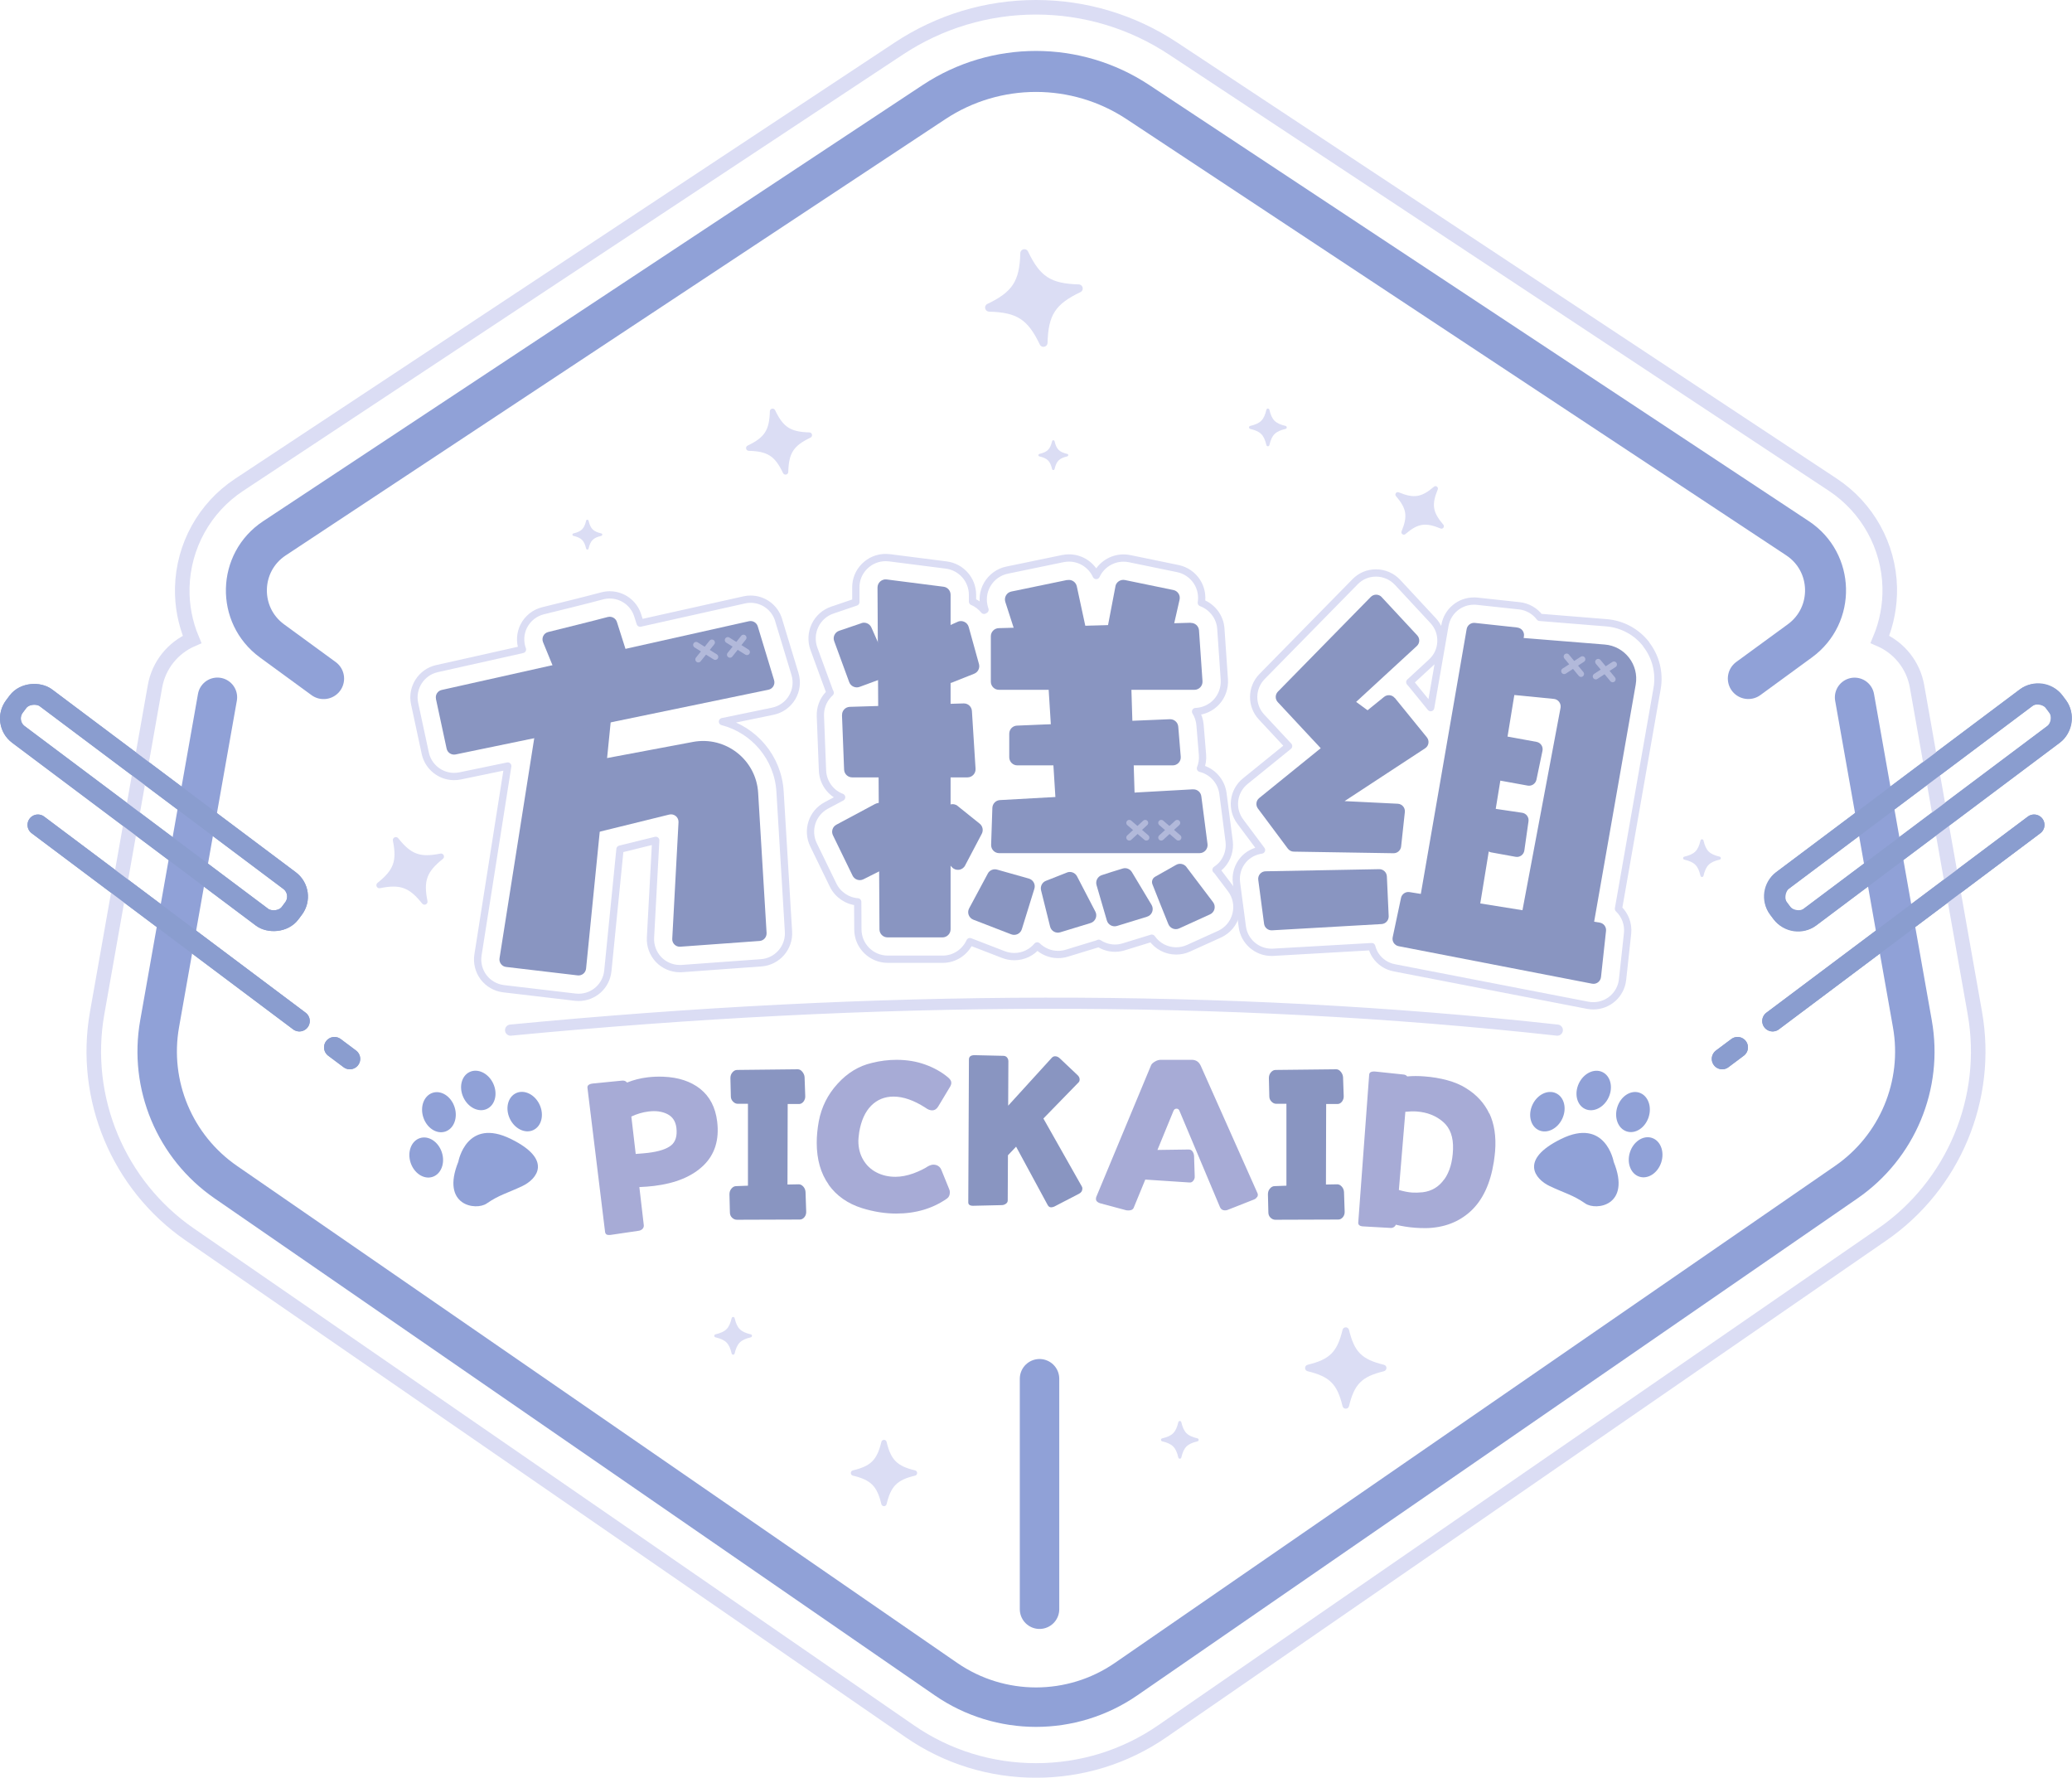 <?xml version="1.0" encoding="UTF-8"?>
<svg id="_图层_2" data-name="图层 2" xmlns="http://www.w3.org/2000/svg" viewBox="0 0 284.67 244.2">
  <defs>
    <style>
      .cls-1 {
        stroke-width: .82px;
      }

      .cls-1, .cls-2, .cls-3, .cls-4, .cls-5, .cls-6, .cls-7 {
        fill: none;
      }

      .cls-1, .cls-2, .cls-3, .cls-4, .cls-5, .cls-7 {
        stroke-linecap: round;
        stroke-linejoin: round;
      }

      .cls-1, .cls-3, .cls-5, .cls-6 {
        stroke: #dbddf4;
      }

      .cls-8 {
        opacity: .5;
      }

      .cls-2 {
        stroke-width: 5.42px;
      }

      .cls-2, .cls-4 {
        stroke: #90a1d7;
      }

      .cls-9 {
        fill: #90a1d7;
      }

      .cls-9, .cls-10, .cls-11, .cls-12 {
        stroke-width: 0px;
      }

      .cls-4 {
        stroke-width: 5.63px;
      }

      .cls-5 {
        stroke-width: 1.53px;
      }

      .cls-6 {
        stroke-miterlimit: 10;
        stroke-width: 2px;
      }

      .cls-10 {
        fill: #a7abd6;
      }

      .cls-11 {
        fill: #dbddf4;
      }

      .cls-7 {
        stroke: #8a9dcf;
        stroke-width: 2.86px;
      }

      .cls-12 {
        fill: #8995c1;
      }
    </style>
  </defs>
  <g id="_图层_1-2" data-name="图层 1">
    <g>
      <g>
        <g>
          <rect class="cls-7" x="239.85" y="107.78" width="47.33" height="6.29" rx="2.74" ry="2.74" transform="translate(-13.86 180.28) rotate(-36.87)"/>
          <line class="cls-7" x1="279.46" y1="113.32" x2="243.54" y2="140.26"/>
          <line class="cls-7" x1="238.72" y1="143.88" x2="236.61" y2="145.46"/>
        </g>
        <g>
          <rect class="cls-7" x="18.01" y="87.26" width="6.29" height="47.33" rx="2.74" ry="2.74" transform="translate(-80.28 61.3) rotate(-53.13)"/>
          <line class="cls-7" x1="5.21" y1="113.32" x2="41.13" y2="140.26"/>
          <line class="cls-7" x1="45.95" y1="143.88" x2="48.06" y2="145.46"/>
        </g>
      </g>
      <path class="cls-6" d="m271.32,139.14l-7.94-44.85c-.52-2.96-2.49-5.33-5.1-6.46.93-2.22,1.4-4.64,1.35-7.12-.13-5.69-3.05-10.96-7.8-14.11L161.19,6.68c-5.62-3.72-12.14-5.68-18.86-5.68s-13.24,1.96-18.86,5.68l-90.63,59.93c-4.75,3.14-7.66,8.41-7.8,14.11-.06,2.48.42,4.9,1.35,7.12-2.61,1.13-4.58,3.51-5.1,6.46l-7.94,44.85c-2.08,11.73,2.92,23.67,12.72,30.43l98.94,68.26c5.09,3.51,11.08,5.37,17.33,5.37s12.24-1.86,17.33-5.37l98.93-68.26c9.8-6.76,14.8-18.71,12.72-30.43Z"/>
      <g>
        <g>
          <path class="cls-10" d="m96.2,149.58c1.31,1.04,2.09,2.53,2.33,4.47.31,2.52-.32,4.54-1.88,6.05-1.56,1.51-3.82,2.45-6.77,2.81-.66.08-1.34.13-2.04.16l.61,5.23c.02.18-.03.35-.17.51-.14.15-.33.24-.58.27l-3.8.56c-.27.03-.46.01-.57-.06-.11-.07-.18-.19-.2-.35l-2.42-19.8c-.04-.33.22-.53.77-.59l3.95-.39c.31-.04.55.05.72.26.89-.36,1.84-.6,2.85-.72.68-.08,1.39-.11,2.14-.08,2.07.08,3.76.64,5.07,1.67Zm-4.52,3.46c-.72-.36-1.58-.48-2.59-.35-.8.1-1.58.33-2.35.69l.6,5.14c.82-.06,1.39-.11,1.7-.15,1.5-.18,2.55-.53,3.17-1.03.61-.5.85-1.31.72-2.41-.11-.9-.53-1.53-1.25-1.89Z"/>
          <path class="cls-12" d="m110.52,167.2c-.18.22-.39.33-.64.33l-8.64.03c-.25,0-.47-.1-.67-.29-.2-.2-.29-.44-.29-.73l-.06-2.48c0-.31.09-.57.28-.79.19-.22.4-.33.65-.33l1.61-.06v-11.25h-1.39c-.25,0-.47-.1-.67-.31-.2-.21-.29-.44-.29-.71l-.06-2.51c0-.31.09-.57.28-.79s.4-.33.65-.33l8.33-.09c.23,0,.43.11.62.34.19.23.29.48.31.74l.09,2.57c.02.29-.06.55-.23.78-.18.23-.39.34-.63.34h-1.55l-.03,11.06,1.55-.03c.23,0,.43.1.62.31.19.21.29.45.31.74l.09,2.66c.02.31-.06.57-.23.79Z"/>
          <path class="cls-10" d="m113.85,162.73c-1.09-1.54-1.64-3.45-1.64-5.75,0-.91.09-1.89.28-2.94.37-1.96,1.23-3.69,2.59-5.17,1.35-1.49,2.92-2.44,4.69-2.85,1.14-.29,2.27-.43,3.41-.43,1.43,0,2.74.22,3.93.65,1.2.43,2.23,1.01,3.1,1.73.17.14.29.27.37.39.08.11.12.24.12.39,0,.19-.07.39-.22.62l-1.58,2.63c-.21.35-.49.53-.84.53-.29,0-.6-.12-.93-.37-1.57-1.01-3.03-1.52-4.37-1.52-1.22,0-2.24.42-3.07,1.25-.83.84-1.37,2.04-1.64,3.61-.08.58-.12.98-.12,1.21,0,.99.22,1.86.67,2.62.44.75,1.05,1.33,1.83,1.73.77.4,1.64.6,2.59.6.78,0,1.6-.16,2.45-.46.83-.31,1.51-.64,2.04-.99.27-.14.52-.22.74-.22.1,0,.24.02.4.06.33.12.56.34.68.65l1.08,2.66c.06.12.09.27.09.43,0,.37-.12.65-.37.84-1.96,1.38-4.3,2.08-7,2.08-1.53,0-3.09-.25-4.68-.74-1.98-.62-3.52-1.7-4.62-3.24Z"/>
          <path class="cls-12" d="m148.7,163.31c0,.29-.15.52-.46.68l-3.22,1.67c-.21.12-.41.19-.62.19-.19,0-.34-.1-.46-.31l-4.34-8.02-1.12,1.18-.03,6.2c0,.19-.08.34-.25.46-.17.12-.36.19-.59.19l-3.93.09c-.43,0-.65-.16-.65-.46l.09-19.64c0-.39.26-.59.77-.59l3.93.09c.23,0,.4.07.53.22.12.14.19.32.19.53l-.03,6.1,6.01-6.6c.12-.12.27-.19.43-.19.25,0,.47.1.68.31l2.39,2.26c.21.19.31.39.31.62,0,.17-.05.3-.15.4l-4.83,4.96,5.27,9.32c.06.08.09.2.09.34Z"/>
          <path class="cls-10" d="m172.71,164.42c-.1.19-.28.32-.53.4l-3.53,1.39c-.08.04-.21.06-.37.06-.29,0-.51-.13-.65-.4l-5.58-13.26c-.08-.21-.22-.31-.4-.31-.21,0-.35.1-.43.31l-2.2,5.36,4.31-.06c.21,0,.37.08.5.25.12.17.2.37.22.62l.09,2.79c.02.23-.04.43-.19.62-.14.19-.32.27-.53.25l-6.07-.4-1.58,3.84c-.1.27-.34.4-.71.4-.21,0-.36-.02-.46-.06l-3.47-.93c-.37-.12-.56-.32-.56-.59,0-.12.02-.23.06-.31l7.53-18.09c.08-.16.26-.33.53-.48.27-.16.53-.23.77-.23h4.28c.58,0,.99.28,1.24.84l7.78,17.47c.08.17.07.34-.03.53Z"/>
          <path class="cls-12" d="m184.5,167.2c-.18.22-.39.33-.64.33l-8.64.03c-.25,0-.47-.1-.67-.29-.2-.2-.29-.44-.29-.73l-.06-2.48c0-.31.09-.57.28-.79.19-.22.4-.33.65-.33l1.61-.06v-11.25h-1.39c-.25,0-.47-.1-.67-.31-.2-.21-.29-.44-.29-.71l-.06-2.51c0-.31.09-.57.28-.79s.4-.33.65-.33l8.33-.09c.23,0,.43.11.62.34.19.23.29.48.31.74l.09,2.57c.02.29-.06.55-.23.78-.18.23-.39.34-.63.34h-1.55l-.03,11.06,1.55-.03c.23,0,.43.1.62.31.19.21.29.45.31.74l.09,2.66c.02.31-.06.57-.23.79Z"/>
          <path class="cls-10" d="m204.62,152.94c.68,1.44.95,3.18.79,5.22-.02.29-.08.76-.17,1.42-.47,3.01-1.53,5.27-3.17,6.79-1.64,1.51-3.69,2.29-6.14,2.34-.62,0-1.12-.02-1.49-.05-.93-.07-1.82-.21-2.67-.42-.05.14-.15.25-.29.34s-.3.12-.49.1l-3.74-.21c-.45-.03-.67-.22-.64-.54l1.5-20.3c.02-.33.3-.47.84-.43l3.88.41c.21.02.38.1.51.26.75-.07,1.55-.07,2.39,0,1.07.08,2.1.25,3.1.52.99.27,1.85.63,2.56,1.08,1.47.9,2.54,2.06,3.22,3.5Zm-6.18,9.06c.73-1.03,1.13-2.41,1.19-4.12.06-1.67-.39-2.93-1.37-3.77-.97-.84-2.17-1.31-3.59-1.42-.49-.04-1.02-.02-1.59.04l-.89,10.74c.67.19,1.26.31,1.78.35.45.03.96.02,1.52-.04,1.23-.16,2.21-.75,2.94-1.79Z"/>
          <g>
            <path class="cls-12" d="m206.88,101.14l4.21.77c.58.1.95.66.83,1.23l-.83,3.97c-.12.55-.65.91-1.2.81l-3.96-.72c-.55-.1-.92-.62-.84-1.17l.57-4.02c.08-.58.63-.98,1.21-.87Z"/>
            <path class="cls-12" d="m205.53,111.12l3.59.53c.57.08.96.61.88,1.17l-.57,4.01c-.08.58-.63.98-1.21.87l-3.36-.61c-.53-.1-.89-.58-.85-1.11l.34-3.93c.05-.6.59-1.03,1.19-.94Z"/>
            <path class="cls-12" d="m80.09,104.76l15.11-2.84c4.48-.84,8.69,2.44,8.96,6.99l1.16,19.25c.03.57-.39,1.06-.96,1.1l-10.89.79c-.62.05-1.15-.47-1.11-1.09l.86-16c.04-.7-.61-1.23-1.28-1.06l-10.64,2.62c-.61.15-1.22-.28-1.28-.91l-.77-7.72c-.05-.54.31-1.02.84-1.12Z"/>
            <path class="cls-12" d="m118.35,85.61l-3.06,1.04c-.59.2-.9.85-.68,1.43l2.06,5.62c.21.57.85.87,1.42.66l3.4-1.25c.6-.22.89-.9.63-1.49l-2.4-5.42c-.23-.52-.83-.79-1.37-.6Z"/>
            <path class="cls-12" d="m131.57,85.42l-2.22.99c-.44.2-.7.65-.65,1.13l.57,5.32c.08.73.83,1.18,1.51.91l3.06-1.22c.53-.21.81-.78.66-1.33l-1.41-5.09c-.18-.65-.9-.99-1.52-.72Z"/>
            <path class="cls-12" d="m120.29,110.41l-5.38,2.88c-.53.28-.73.93-.47,1.46l2.69,5.53c.27.56.94.78,1.49.51l3.82-1.92c.44-.22.68-.7.59-1.18l-1.12-6.48c-.13-.74-.95-1.14-1.61-.79Z"/>
            <path class="cls-12" d="m131.56,110.71l3.04,2.44c.41.33.53.91.29,1.38l-2.3,4.37c-.35.67-1.26.8-1.78.25l-2.13-2.24c-.28-.29-.37-.71-.26-1.09l1.4-4.57c.23-.75,1.14-1.03,1.75-.54Z"/>
            <path class="cls-12" d="m135.71,120.01l-2.56,4.77c-.32.59-.04,1.32.58,1.56l5.2,2.01c.6.23,1.27-.09,1.46-.71l1.72-5.55c.19-.6-.16-1.23-.76-1.4l-4.36-1.23c-.5-.14-1.03.08-1.28.54Z"/>
            <path class="cls-12" d="m146.57,119.87l-2.87,1.13c-.52.2-.8.76-.67,1.3l1.24,4.98c.15.62.79.98,1.4.79l4.16-1.27c.66-.2.98-.96.66-1.57l-2.52-4.85c-.26-.5-.86-.73-1.39-.52Z"/>
            <path class="cls-12" d="m154.25,119.31c-.97.29-2.09.65-2.88.91-.57.19-.88.79-.72,1.36l1.42,4.87c.17.59.8.93,1.39.75l4.13-1.27c.69-.21.99-1.01.62-1.63l-2.7-4.5c-.26-.43-.78-.64-1.26-.49Z"/>
            <path class="cls-12" d="m163.01,119.1c-.34-.44-.95-.57-1.43-.29-.83.48-2.12,1.2-2.88,1.63-.36.2-.52.64-.37,1.03.5,1.26,1.57,3.98,2.19,5.48.24.58.91.85,1.48.59l4.24-1.93c.65-.29.85-1.11.42-1.68l-3.66-4.83Z"/>
            <path class="cls-12" d="m146.63,79.67l-7.68,1.59c-.65.13-1.03.8-.83,1.43l1.95,6.04c.16.51.67.83,1.21.76l7.16-.98c.64-.09,1.07-.7.93-1.33l-1.43-6.64c-.13-.59-.71-.98-1.31-.85Z"/>
            <path class="cls-12" d="m153.25,80.55l-1.26,6.59c-.12.64.33,1.25.98,1.31l6.57.64c.55.05,1.06-.31,1.19-.86l1.33-5.85c.14-.61-.25-1.21-.86-1.33l-6.65-1.37c-.61-.12-1.2.27-1.31.88Z"/>
            <path class="cls-12" d="m163.59,85.55l-26.38.74c-.6.02-1.08.51-1.08,1.11v6.25c0,.61.5,1.11,1.11,1.11h26.86c.64,0,1.15-.54,1.11-1.18l-.48-6.98c-.04-.59-.54-1.05-1.14-1.03Z"/>
            <path class="cls-12" d="m160.72,98.8l-21,.88c-.59.02-1.06.51-1.06,1.11v3.24c0,.61.5,1.11,1.11,1.11h21.35c.65,0,1.16-.55,1.1-1.2l-.34-4.12c-.05-.59-.56-1.04-1.15-1.02Z"/>
            <path class="cls-12" d="m163.89,108.43c-4.45.24-22.1,1.23-26.51,1.48-.57.03-1.02.5-1.04,1.07l-.17,5.07c-.02.63.48,1.15,1.11,1.15h27.52c.67,0,1.18-.59,1.1-1.25l-.85-6.55c-.07-.58-.57-1-1.15-.96Z"/>
            <path class="cls-12" d="m154.17,92.6l-9.11,1.06c-.58.07-1.01.58-.98,1.17l.98,15.63c.04.58.52,1.04,1.11,1.04h8.64c.63,0,1.13-.52,1.11-1.14l-.51-16.7c-.02-.65-.59-1.14-1.24-1.07Z"/>
            <path class="cls-12" d="m189.83,82.03l4.88,5.25c.39.42.37,1.08-.06,1.47l-8.33,7.67,3.93,2.89c.58.43.56,1.29-.03,1.7l-5.65,3.83c-.42.29-.99.22-1.34-.15l-7.68-8.24c-.38-.41-.37-1.04.02-1.44l12.76-13.01c.41-.42,1.1-.41,1.5.02Z"/>
            <path class="cls-12" d="m191.63,95.87l4.4,5.41c.39.48.28,1.19-.24,1.52l-11.06,7.25,7.3.36c.6.03,1.05.55.98,1.15l-.51,4.72c-.06.53-.51.94-1.05.93l-13.7-.22c-.32,0-.62-.16-.82-.42l-4.11-5.51c-.33-.45-.25-1.08.18-1.43l17.16-13.9c.45-.36,1.1-.29,1.46.15Z"/>
            <path class="cls-12" d="m189.48,119.4l-15.6.29c-.62.01-1.09.56-1.01,1.17l.8,6.04c.07.54.55.93,1.09.9l15.05-.86c.57-.03,1-.52.98-1.08l-.25-5.47c-.03-.56-.49-1-1.06-.99Z"/>
            <path class="cls-12" d="m208.45,86.2l-5.82-.63c-.54-.06-1.04.32-1.13.86l-6.43,37.15c-.1.56.28,1.1.84,1.2l6.1,1.11c.57.1,1.12-.28,1.21-.85l6.15-37.63c.1-.59-.32-1.14-.91-1.2Z"/>
            <path class="cls-12" d="m208.68,87.59l11.79.95c2.76.22,4.73,2.77,4.26,5.5l-6.12,34.9c-.11.62-.73,1-1.33.81l-7.62-2.36c-.5-.16-.81-.67-.71-1.18l5.45-28.97c.11-.6-.31-1.17-.92-1.23l-5.68-.56c-.58-.06-1-.58-.93-1.16l.71-5.8c.07-.55.56-.95,1.11-.91Z"/>
            <path class="cls-12" d="m192.48,123.37l-1.14,5.38c-.12.57.25,1.12.82,1.23l26.57,5.15c.6.12,1.16-.3,1.23-.91l.69-6.34c.06-.55-.32-1.05-.87-1.14l-26.12-4.19c-.55-.09-1.07.27-1.18.81Z"/>
            <path class="cls-12" d="m83.49,84.76c-1.9.51-6.12,1.55-8.17,2.06-.62.15-.95.81-.71,1.4l2.12,5.17c.19.46.68.72,1.17.62l7.87-1.61c.6-.12.97-.74.78-1.33l-1.79-5.62c-.17-.53-.72-.83-1.26-.69Z"/>
            <path class="cls-12" d="m73.66,99.75l-5.03,31.89c-.09.58.32,1.12.9,1.19l9.83,1.16c.58.07,1.1-.35,1.16-.93l3.52-35.25c.07-.72-.6-1.29-1.3-1.11l-8.32,2.2c-.4.11-.7.44-.76.84Z"/>
            <path class="cls-12" d="m59.89,96l1.47,6.84c.12.56.67.91,1.23.8l42.98-8.89c.6-.12.96-.73.78-1.32l-2.24-7.38c-.16-.52-.69-.83-1.22-.71l-42.2,9.44c-.56.12-.91.67-.79,1.23Z"/>
            <path class="cls-12" d="m120.56,80.71l.27,46.96c0,.61.5,1.1,1.11,1.1h7.55c.61,0,1.11-.5,1.11-1.11v-45.96c0-.56-.41-1.03-.97-1.1l-7.82-1c-.66-.08-1.25.44-1.25,1.11Z"/>
            <path class="cls-12" d="m115.68,98.25l.29,7.47c.02.59.51,1.07,1.11,1.07h15.84c.64,0,1.15-.54,1.11-1.18l-.5-7.94c-.04-.6-.54-1.06-1.14-1.04l-15.63.47c-.62.02-1.1.53-1.07,1.15Z"/>
          </g>
          <g>
            <path class="cls-3" d="m167.07,119.49c.29-.2.57-.42.81-.69.78-.89,1.14-2.07.99-3.24l-.85-6.55c-.22-1.71-1.48-3.07-3.09-3.46.23-.58.33-1.22.28-1.85l-.34-4.12c-.06-.67-.27-1.29-.61-1.83,1.08-.04,2.11-.51,2.85-1.3.77-.83,1.17-1.95,1.1-3.09l-.48-6.99c-.11-1.65-1.21-3.02-2.68-3.57.16-1-.05-2.04-.6-2.89-.59-.92-1.55-1.58-2.62-1.8l-6.65-1.37c-.27-.06-.55-.08-.83-.08-1.63,0-3.08.97-3.74,2.4-.66-1.44-2.11-2.41-3.74-2.41-.28,0-.56.03-.83.08l-7.68,1.59c-1.14.23-2.13.95-2.72,1.96-.59,1.01-.72,2.22-.36,3.33l.05.15s-.09.05-.13.08c-.43-.52-.97-.94-1.59-1.2v-.94c0-2.06-1.54-3.81-3.59-4.08l-7.82-1c-.18-.02-.35-.03-.52-.03-1.1,0-2.13.43-2.91,1.21-.78.78-1.2,1.82-1.19,2.92v1.99c-.05.02-.11.04-.17.06l-3.06,1.04c-1.04.35-1.91,1.12-2.38,2.12-.47.99-.53,2.15-.15,3.19l2.06,5.62c.05.14.11.29.18.42-.09.08-.17.16-.25.25-.75.81-1.14,1.86-1.1,2.96l.29,7.47c.07,1.7,1.14,3.11,2.63,3.68l-2.1,1.12c-1.96,1.04-2.73,3.43-1.76,5.42l2.69,5.53c.64,1.31,1.94,2.19,3.38,2.3l.02,3.8c.01,2.25,1.85,4.08,4.11,4.08h7.55c1.66,0,3.08-1,3.73-2.42l4.63,1.79c.47.18.97.27,1.48.27,1.25,0,2.38-.56,3.14-1.47.75.73,1.76,1.18,2.87,1.18.41,0,.81-.06,1.2-.18l4.16-1.27c.08-.02.14-.07.22-.09.65.42,1.41.67,2.22.67h0c.41,0,.82-.06,1.21-.18l3.86-1.19c.76,1.08,1.99,1.75,3.35,1.75.59,0,1.16-.12,1.7-.37l4.24-1.92c1.14-.52,1.98-1.52,2.28-2.73.31-1.22.05-2.49-.71-3.49l-1.99-2.63Z"/>
            <path class="cls-3" d="m226.18,88.51c-1.32-1.71-3.32-2.79-5.48-2.96l-9.15-.74s0-.01-.02-.02c-.67-.88-1.68-1.45-2.78-1.57l-5.82-.63c-.15-.02-.29-.02-.43-.02-1.97,0-3.64,1.41-3.98,3.35l-1.96,11.29-2.63-3.23c-.08-.1-.16-.19-.24-.27l2.98-2.75c.8-.73,1.26-1.73,1.3-2.81.04-1.08-.34-2.11-1.08-2.9l-4.88-5.25c-.76-.82-1.84-1.29-2.96-1.29s-2.12.43-2.88,1.21l-12.77,13.01c-1.52,1.55-1.55,4-.07,5.58l3.71,3.98-5.95,4.82c-1.69,1.37-1.99,3.81-.69,5.55l2.92,3.91c-.96.14-1.86.6-2.5,1.34-.75.87-1.09,2.02-.94,3.16l.8,6.04c.26,2,1.99,3.51,4,3.51h.15s13.63-.78,13.63-.78c.11.41.27.81.51,1.18.6.91,1.53,1.53,2.6,1.73l26.57,5.15c.25.05.51.07.77.07,2.06,0,3.79-1.55,4.01-3.6l.69-6.34c.14-1.31-.36-2.55-1.25-3.39l5.31-30.27c.37-2.13-.17-4.33-1.5-6.04Z"/>
            <path class="cls-3" d="m106.98,85.18c-.52-1.71-2.07-2.87-3.86-2.87-.3,0-.59.03-.88.1l-14.29,3.19-.34-1.07c-.54-1.68-2.08-2.81-3.85-2.81-.35,0-.71.05-1.05.14-1.91.52-6.3,1.6-8.1,2.04-1.14.28-2.1,1.04-2.64,2.09-.51,1-.58,2.17-.19,3.23l-11.75,2.63c-2.15.48-3.53,2.63-3.07,4.79l1.47,6.84c.4,1.85,2.06,3.19,3.95,3.19.27,0,.55-.03.82-.08l6.56-1.36-4.09,25.95c-.17,1.08.11,2.2.77,3.07.66.87,1.66,1.44,2.74,1.57l9.83,1.16c.16.02.32.03.48.03,2.08,0,3.81-1.56,4.02-3.64l1.67-16.72,4.91-1.21-.72,13.36c-.06,1.1.34,2.19,1.1,3,.76.8,1.83,1.26,2.93,1.26h.19s11-.8,11-.8c2.19-.16,3.87-2.07,3.74-4.27l-1.16-19.25c-.28-4.67-3.57-8.49-7.91-9.61l6.92-1.43c1.11-.23,2.08-.92,2.65-1.89.58-.97.72-2.15.39-3.23l-2.24-7.38Z"/>
          </g>
          <path class="cls-5" d="m70.15,141.51c49.89-4.8,97.96-5.06,143.81,0"/>
        </g>
        <g>
          <g>
            <path class="cls-9" d="m62.97,159.58s1.11-6.14,7.24-3.11c5.76,2.84,3.57,5.51,1.54,6.47s-3.19,1.21-4.89,2.39c-1.47,1.01-6.34.31-3.89-5.74Z"/>
            <ellipse class="cls-9" cx="58.57" cy="159" rx="2.26" ry="2.8" transform="translate(-46 25.67) rotate(-17.88)"/>
            <ellipse class="cls-9" cx="60.31" cy="152.78" rx="2.26" ry="2.8" transform="translate(-44 25.9) rotate(-17.88)"/>
            <ellipse class="cls-9" cx="65.71" cy="149.8" rx="2.26" ry="2.8" transform="translate(-57.13 41.78) rotate(-24.99)"/>
            <ellipse class="cls-9" cx="72.08" cy="152.71" rx="2.26" ry="2.8" transform="translate(-57.76 44.74) rotate(-24.99)"/>
          </g>
          <g>
            <path class="cls-9" d="m221.7,159.58s-1.11-6.14-7.24-3.11c-5.76,2.84-3.57,5.51-1.54,6.47,2.03.96,3.19,1.21,4.89,2.39,1.47,1.01,6.34.31,3.89-5.74Z"/>
            <ellipse class="cls-9" cx="226.1" cy="159" rx="2.8" ry="2.26" transform="translate(5.35 325.34) rotate(-72.12)"/>
            <ellipse class="cls-9" cx="224.36" cy="152.78" rx="2.8" ry="2.26" transform="translate(10.07 319.38) rotate(-72.12)"/>
            <ellipse class="cls-9" cx="218.96" cy="149.8" rx="2.8" ry="2.26" transform="translate(-9.32 284.98) rotate(-65.01)"/>
            <ellipse class="cls-9" cx="212.59" cy="152.71" rx="2.8" ry="2.26" transform="translate(-15.63 280.89) rotate(-65.01)"/>
          </g>
        </g>
        <path class="cls-4" d="m240.2,93.21l7.09-5.18c4.83-3.53,4.66-10.79-.33-14.09L156.33,14.02c-8.49-5.61-19.51-5.61-28,0l-90.63,59.93c-4.99,3.3-5.16,10.56-.33,14.09l7.09,5.18"/>
        <path class="cls-2" d="m254.8,95.8l7.94,44.85c1.49,8.4-2.06,16.9-9.09,21.75l-98.93,68.26c-7.45,5.14-17.31,5.14-24.76,0L31.02,162.39c-7.02-4.85-10.58-13.34-9.09-21.75l7.94-44.85"/>
        <line class="cls-2" x1="142.82" y1="189.4" x2="142.82" y2="221.06"/>
        <path class="cls-11" d="m190.13,188.37c-3.04.74-4.05,1.75-4.79,4.79-.11.47-.77.47-.89,0-.74-3.04-1.75-4.05-4.79-4.79-.47-.11-.47-.77,0-.89,3.04-.74,4.05-1.75,4.79-4.79.11-.47.77-.47.89,0,.74,3.04,1.75,4.05,4.79,4.79.47.11.47.77,0,.89Z"/>
        <path class="cls-11" d="m164.52,198c-1.41.34-1.88.81-2.22,2.22-.05.22-.36.22-.41,0-.34-1.41-.81-1.88-2.22-2.22-.22-.05-.22-.36,0-.41,1.41-.34,1.88-.81,2.22-2.22.05-.22.36-.22.41,0,.34,1.41.81,1.88,2.22,2.22.22.05.22.36,0,.41Z"/>
        <path class="cls-11" d="m236.26,118.09c-1.41.34-1.88.81-2.22,2.22-.05.22-.36.22-.41,0-.34-1.41-.81-1.88-2.22-2.22-.22-.05-.22-.36,0-.41,1.41-.34,1.88-.81,2.22-2.22.05-.22.36-.22.41,0,.34,1.41.81,1.88,2.22,2.22.22.05.22.36,0,.41Z"/>
        <path class="cls-11" d="m176.62,58.92c-1.41.34-1.88.81-2.22,2.22-.05.22-.36.22-.41,0-.34-1.41-.81-1.88-2.22-2.22-.22-.05-.22-.36,0-.41,1.41-.34,1.88-.81,2.22-2.22.05-.22.36-.22.41,0,.34,1.41.81,1.88,2.22,2.22.22.05.22.36,0,.41Z"/>
        <path class="cls-11" d="m82.62,73.61c-1.12.27-1.49.64-1.76,1.76-.04.17-.28.17-.33,0-.27-1.12-.64-1.49-1.76-1.76-.17-.04-.17-.28,0-.33,1.12-.27,1.49-.64,1.76-1.76.04-.17.28-.17.33,0,.27,1.12.64,1.49,1.76,1.76.17.04.17.28,0,.33Z"/>
        <path class="cls-11" d="m146.64,62.69c-1.12.27-1.49.64-1.76,1.76-.04.17-.28.17-.33,0-.27-1.12-.64-1.49-1.76-1.76-.17-.04-.17-.28,0-.33,1.12-.27,1.49-.64,1.76-1.76.04-.17.28-.17.33,0,.27,1.12.64,1.49,1.76,1.76.17.04.17.28,0,.33Z"/>
        <path class="cls-11" d="m125.72,202.71c-2.48.6-3.31,1.43-3.91,3.91-.09.38-.63.38-.72,0-.6-2.48-1.43-3.31-3.91-3.91-.38-.09-.38-.63,0-.72,2.48-.6,3.31-1.43,3.91-3.91.09-.38.63-.38.72,0,.6,2.48,1.43,3.31,3.91,3.91.38.09.38.63,0,.72Z"/>
        <path class="cls-11" d="m103.15,183.71c-1.41.34-1.88.81-2.22,2.22-.05.22-.36.22-.41,0-.34-1.41-.81-1.88-2.22-2.22-.22-.05-.22-.36,0-.41,1.41-.34,1.88-.81,2.22-2.22.05-.22.36-.22.41,0,.34,1.41.81,1.88,2.22,2.22.22.05.22.36,0,.41Z"/>
        <path class="cls-11" d="m111.35,60.12c-2.34,1.12-2.98,2.12-3.05,4.71-.01.4-.55.51-.72.15-1.12-2.34-2.12-2.98-4.71-3.05-.4-.01-.51-.55-.15-.72,2.34-1.12,2.98-2.12,3.05-4.71.01-.4.55-.51.72-.15,1.12,2.34,2.12,2.98,4.71,3.05.4.01.51.55.15.72Z"/>
        <path class="cls-11" d="m148.44,40.13c-3.46,1.66-4.41,3.13-4.52,6.97-.02.59-.81.76-1.06.23-1.66-3.46-3.13-4.41-6.97-4.52-.59-.02-.76-.81-.23-1.06,3.46-1.66,4.41-3.13,4.52-6.97.02-.59.81-.76,1.06-.23,1.66,3.46,3.13,4.41,6.97,4.52.59.02.76.81.23,1.06Z"/>
        <path class="cls-11" d="m197.92,72.6c-2.09-.86-3.12-.7-4.84.77-.26.22-.65-.06-.52-.38.86-2.09.7-3.12-.77-4.84-.22-.26.06-.65.38-.52,2.09.86,3.12.7,4.84-.77.26-.22.65.06.52.38-.86,2.09-.7,3.12.77,4.84.22.26-.06.65-.38.52Z"/>
        <path class="cls-11" d="m58,124.12c-1.78-2.22-3-2.67-5.79-2.11-.43.09-.68-.46-.34-.73,2.22-1.78,2.67-3,2.11-5.79-.09-.43.46-.68.73-.34,1.78,2.22,3,2.67,5.79,2.11.43-.09.68.46.34.73-2.22,1.78-2.67,3-2.11,5.79.09.43-.46.68-.73.34Z"/>
        <g>
          <g>
            <rect class="cls-7" x="260.37" y="87.26" width="6.29" height="47.33" rx="2.74" ry="2.74" transform="translate(194.16 -166.45) rotate(53.13)"/>
            <line class="cls-7" x1="279.46" y1="113.32" x2="243.54" y2="140.26"/>
            <line class="cls-7" x1="238.72" y1="143.88" x2="236.61" y2="145.46"/>
          </g>
          <g>
            <rect class="cls-7" x="18.01" y="87.26" width="6.29" height="47.33" rx="2.74" ry="2.74" transform="translate(122.59 160.56) rotate(126.87)"/>
            <line class="cls-7" x1="5.21" y1="113.32" x2="41.13" y2="140.26"/>
            <line class="cls-7" x1="45.95" y1="143.88" x2="48.06" y2="145.46"/>
          </g>
        </g>
      </g>
      <g class="cls-8">
        <line class="cls-1" x1="155.15" y1="113.04" x2="157.5" y2="115.06"/>
        <line class="cls-1" x1="157.34" y1="113.04" x2="155.15" y2="115.06"/>
        <line class="cls-1" x1="159.54" y1="113.04" x2="161.9" y2="115.06"/>
        <line class="cls-1" x1="161.74" y1="113.04" x2="159.54" y2="115.06"/>
      </g>
      <g class="cls-8">
        <line class="cls-1" x1="215.24" y1="90.19" x2="217.22" y2="92.58"/>
        <line class="cls-1" x1="217.4" y1="90.56" x2="214.9" y2="92.19"/>
        <line class="cls-1" x1="219.57" y1="90.92" x2="221.56" y2="93.31"/>
        <line class="cls-1" x1="221.74" y1="91.28" x2="219.24" y2="92.92"/>
      </g>
      <g class="cls-8">
        <line class="cls-1" x1="95.64" y1="88.59" x2="98.27" y2="90.24"/>
        <line class="cls-1" x1="97.81" y1="88.26" x2="95.94" y2="90.59"/>
        <line class="cls-1" x1="99.99" y1="87.93" x2="102.62" y2="89.58"/>
        <line class="cls-1" x1="102.15" y1="87.6" x2="100.29" y2="89.94"/>
      </g>
    </g>
  </g>
</svg>